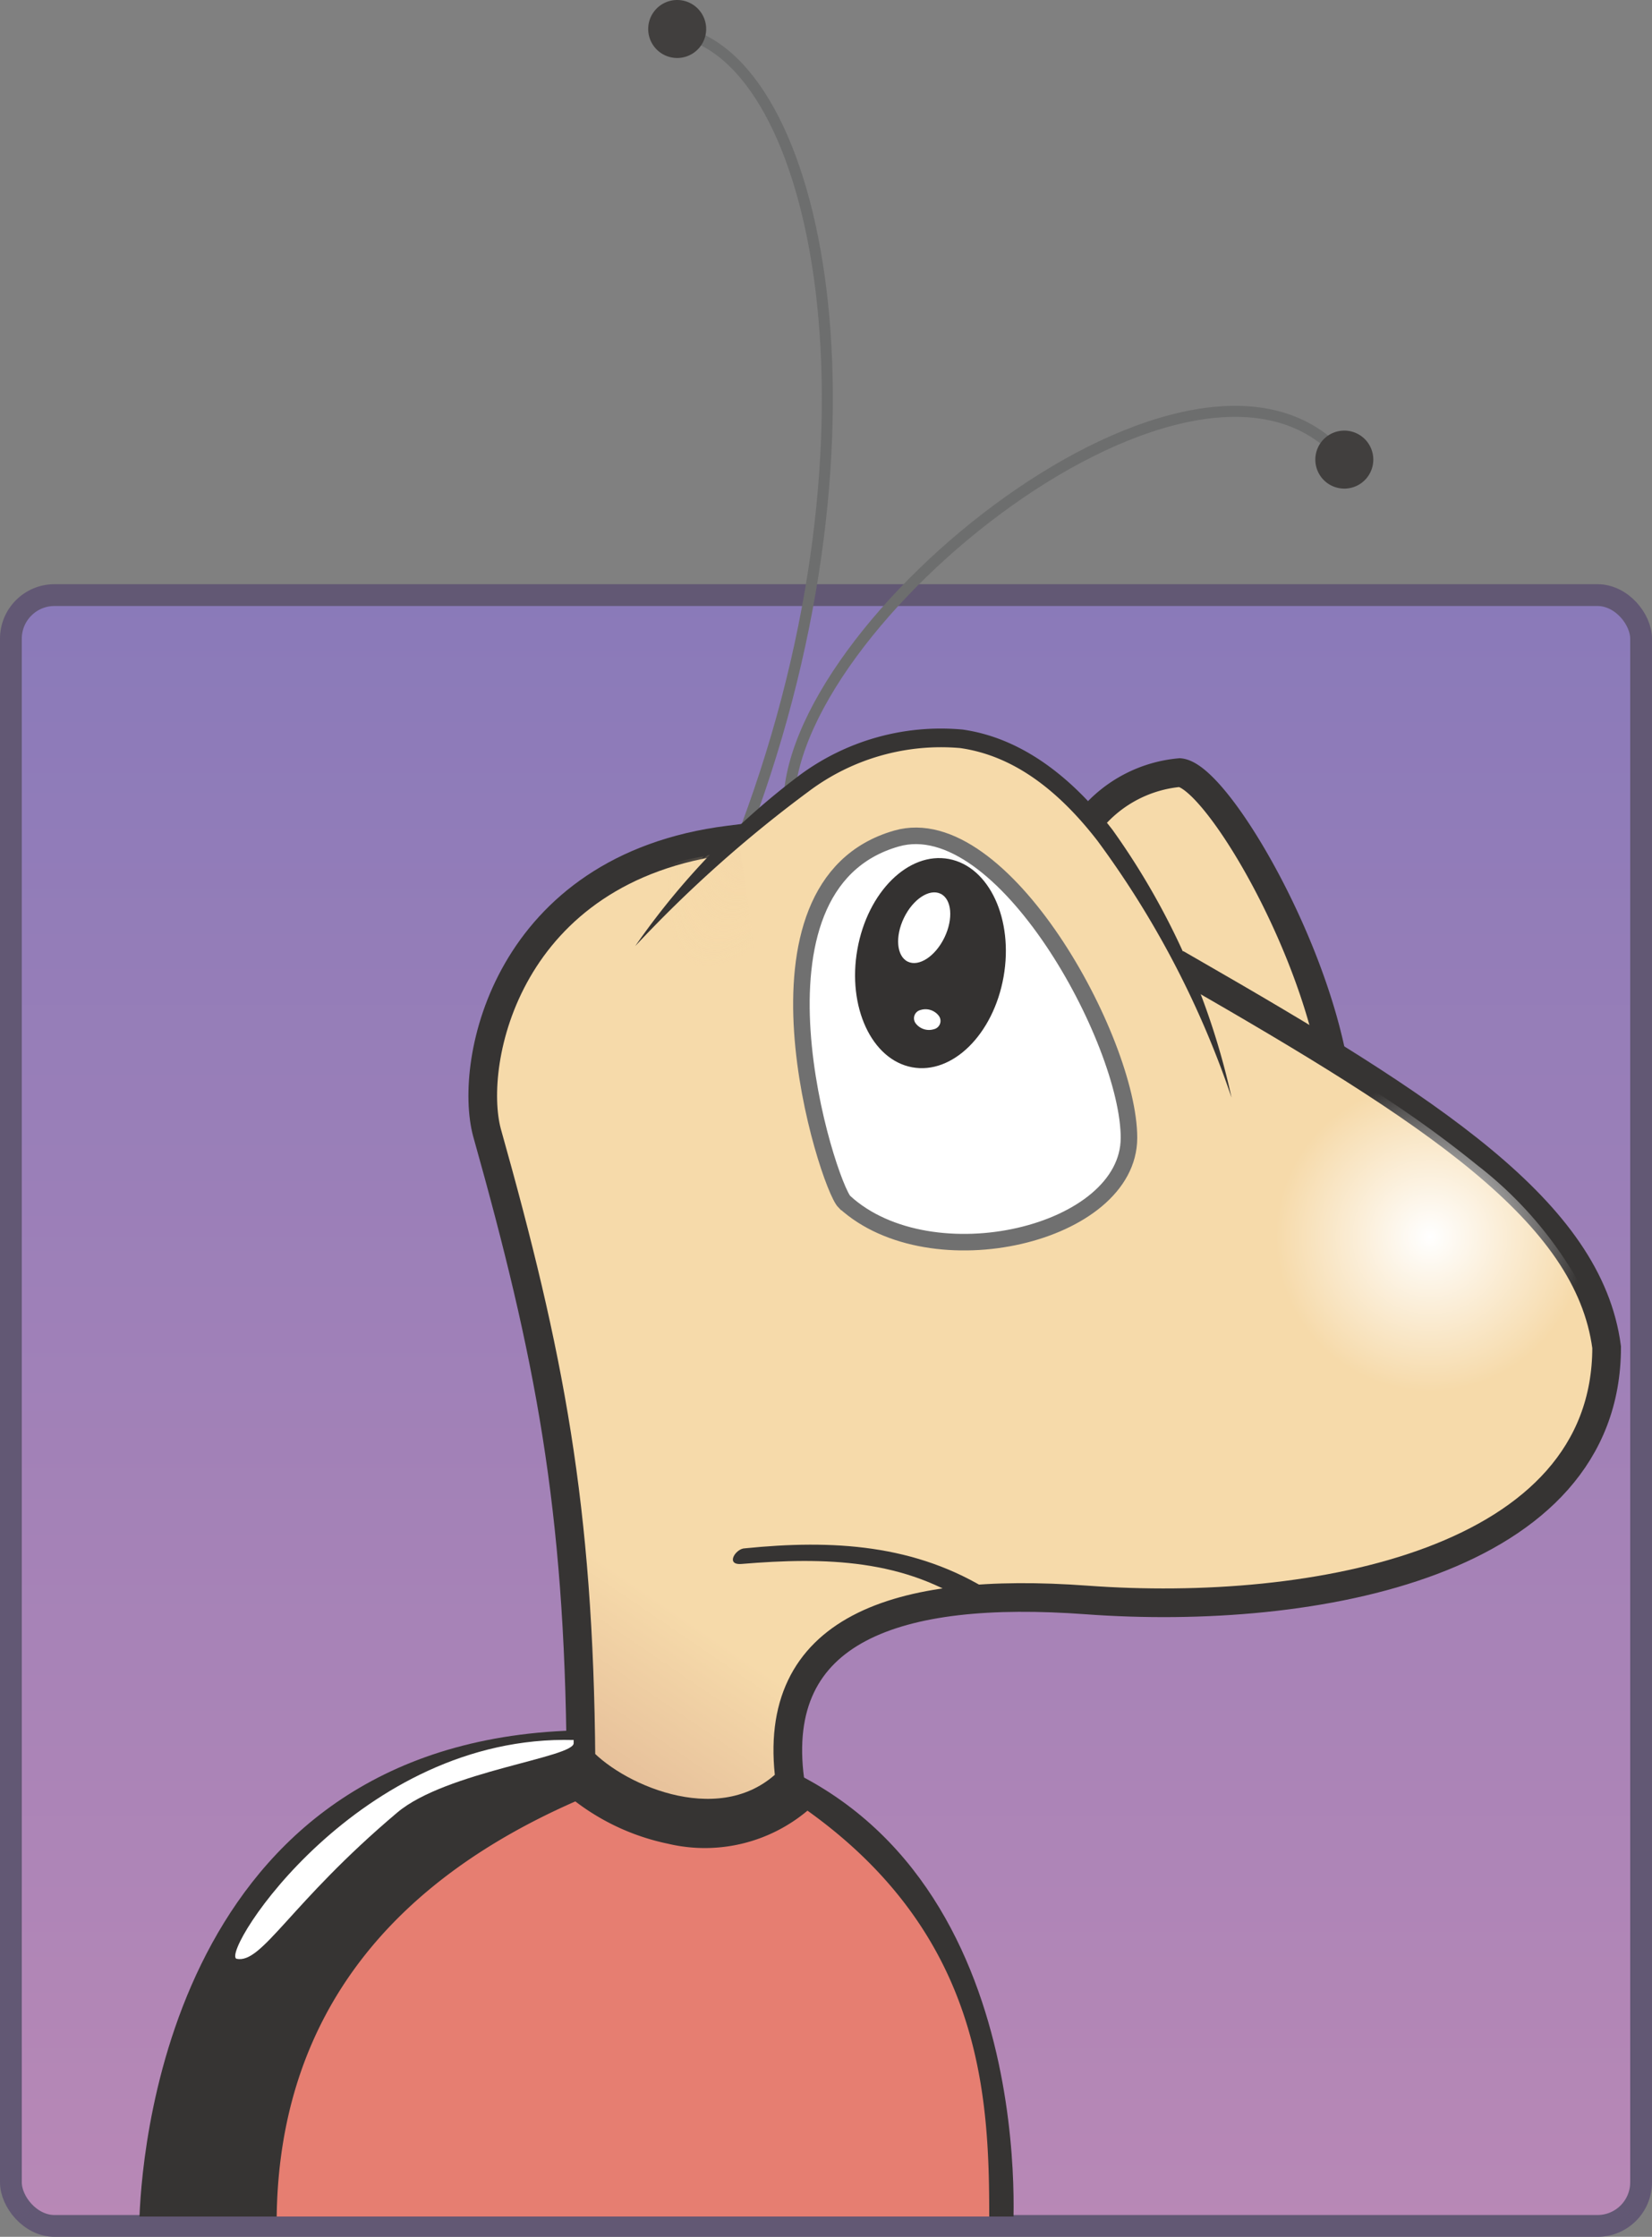 <svg xmlns="http://www.w3.org/2000/svg" width="74.942" height="101.434" viewBox="0 0 74.942 101.434">
    <rect x="0" y="0" width="74.942" height="101.434" fill="#808080" stroke="none"/>
    <defs>
        <radialGradient id="radial-gradient" cx=".511" cy=".484" r=".517" gradientTransform="matrix(.99 0 0 1 .005 0)" gradientUnits="objectBoundingBox">
            <stop offset="0" stop-color="#fff"/>
            <stop offset="1" stop-color="#fff" stop-opacity="0"/>
        </radialGradient>
        <radialGradient id="radial-gradient-2" cx=".127" cy=".18" r=".125" gradientTransform="matrix(2.363 .448 -4.811 3.638 1.724 -1.045)" gradientUnits="objectBoundingBox">
            <stop offset="0" stop-color="#e4bc98"/>
            <stop offset="1" stop-color="#f6daaa" stop-opacity="0"/>
        </radialGradient>
        <linearGradient id="linear-gradient" x1="1.642" y1="-.006" x2="1.642" y2="1.006" gradientUnits="objectBoundingBox">
            <stop offset="0" stop-color="#8a7ab9"/>
            <stop offset="1" stop-color="#b888b6"/>
        </linearGradient>
        <linearGradient id="linear-gradient-2" x1=".214" y1=".79" x2=".099" y2=".939" gradientUnits="objectBoundingBox">
            <stop offset="0" stop-color="#f6daaa"/>
            <stop offset="1" stop-color="#e4bc98"/>
        </linearGradient>
        <style>
            .cls-2{fill:#363433}.cls-4{stroke-linecap:square;fill:none;stroke:#6d6e6e;stroke-width:.5px}.cls-10{fill:#fff}.cls-12{fill:#413f3e}
        </style>
    </defs>
    <g id="Buggie" transform="translate(-3 -1.378)">
        <rect id="rect2818" width="73.953" height="73.953" rx="1.978" transform="translate(3.494 28.364)" style="stroke:#625874;stroke-width:.989px;fill:url(#linear-gradient)"/>
        <path id="path3724" class="cls-2" d="M31.024 94.75c-18.814 0-20.445 18.42-20.587 22.057h39.65c.078-4.224-.671-22.057-19.063-22.057z" transform="translate(-1.109 -14.914)"/>
        <path id="path3606" d="M72.659 55.725c.172 10.192-12.473-4.433-10.848-10.57a5.925 5.925 0 0 1 4-2.082c1.522.143 5.6 6.82 6.85 12.653z" transform="translate(-9.292 -6.66)" style="stroke-linecap:square;stroke:#363433;stroke-width:1.3px;fill:#f6daaa"/>
        <path id="path3772" class="cls-4" d="M42.322 40.082c7.062-18.069 3.908-35.226-2.458-36.913" transform="translate(-5.809 -.286)"/>
        <path id="path3610" d="M40.149 46.709C30.05 47.973 28.3 56.775 29.161 59.978 32 70.066 33.334 76.92 33.424 88.43c1.721 1.822 6.519 3.881 9.478.921-.908-6.852 4.806-8.813 13.463-8.178 10.3.756 23.588-1.682 23.588-11.46-.811-6.162-7.925-10.731-18.971-17.079" transform="translate(-4.069 -7.241)" style="fill:url(#linear-gradient-2);stroke-linecap:square;stroke:#363433;stroke-width:1.3px"/>
        <path id="path3774" class="cls-4" d="M45.5 41.689c-.377-8.363 18.6-23.772 25.176-15.971" transform="translate(-6.709 -3.546)"/>
        <path id="path3608" d="M37.209 50.636C47.655 37.77 57.19 36.159 64.246 57.478" transform="translate(-5.385 -6.355)" style="fill:#f6daaa"/>
        <path id="path3917" d="M76.324 60.312a7.008 7.008 0 1 0 9.164 8.56 17.738 17.738 0 0 0-4.543-5.225 50.992 50.992 0 0 0-4.621-3.335z" transform="translate(-10.908 -9.414)" style="fill:url(#radial-gradient)"/>
        <path id="path3660" class="cls-2" d="M43.021 84.906c-.421 0-.907.771-.158.709 3.783-.315 7.433-.237 10.582 1.969l.289-.053.394-.5.085-.133c-3.447-2.198-7.25-2.389-11.192-1.992z" transform="translate(-6.226 -13.316)"/>
        <path id="path3664" d="M48.129 63.09c-.764-.764-5.127-14.349 2.36-16.483 4.8-1.367 10.543 9.176 10.543 13.572s-8.971 6.5-12.9 2.911z" transform="translate(-6.817 -7.205)" style="stroke:#707070;stroke-width:.75px;fill:#fff;stroke-linecap:square"/>
        <path id="path3674" d="M55.806 53.072c-.462 2.608-2.322 4.444-4.153 4.1s-2.941-2.736-2.479-5.344 2.322-4.444 4.153-4.1 2.941 2.736 2.479 5.344z" transform="translate(-7.28 -7.397)" style="fill:#343231"/>
        <path id="path3676" class="cls-10" d="M2.042 1.71c0 .944-.457 1.71-1.021 1.71S0 2.654 0 1.71.457 0 1.021 0s1.021.766 1.021 1.71z" transform="rotate(25.789 -68.183 118.469)"/>
        <path id="path3678" class="cls-10" d="M52.331 56.49a.758.758 0 0 0 .822.26.386.386 0 0 0 .22-.612.758.758 0 0 0-.822-.26.386.386 0 0 0-.22.612z" transform="translate(-7.788 -8.7)"/>
        <path id="path3680" d="m40.758 47.281-.263.026c-.466.4-.492.248-.446.053-.089.013-.175.039-.263.053-.09.1-.195.213-.341.394l-.263.315-.263.105.263-.315a2.16 2.16 0 0 0 .315-.446c-.07.012-.141.013-.21.026-.261.175-.481.364-.184.053a11.313 11.313 0 0 0-7.983 5.435 10.35 10.35 0 0 0-1.339 6.932v.026c2.814 10 4.168 16.927 4.28 28.28a8.254 8.254 0 0 0 3.86 2.022 5.369 5.369 0 0 0 3.1-.184 8.188 8.188 0 0 0 1.418-2.468 6.36 6.36 0 0 1 3.461-5.514c.01-.005.016-.021.026-.026z" transform="translate(-4.174 -7.332)" style="fill:url(#radial-gradient-2)"/>
        <path id="path3776" class="cls-12" d="M52.1 3.724a1.315 1.315 0 1 1-1.313-1.314A1.315 1.315 0 0 1 52.1 3.724z" transform="translate(-17.065 -1.032)"/>
        <path id="path3778" class="cls-12" d="M52.1 3.724a1.315 1.315 0 1 1-1.313-1.314A1.315 1.315 0 0 1 52.1 3.724z" transform="translate(13.199 18.495)"/>
        <path id="path3848" class="cls-10" d="M30.957 95.28c-9.727-.264-16 9.567-15.3 9.92 1.165.257 2.413-2.509 7.3-6.632 2.218-1.869 8.085-2.5 8-3.157v-.131z" transform="translate(-1.934 -14.998)"/>
        <path id="path3735" d="M31.393 98.594c-10.34 4.538-13.453 11.763-13.549 18.827h32.324c0-5.481-.32-12.737-8.245-18.407a7.241 7.241 0 0 1-6.328 1.5 10.4 10.4 0 0 1-4.2-1.917z" transform="translate(-2.292 -15.528)" style="fill:#e67e71"/>
        <path id="path3953" class="cls-2" d="M64.249 57.409a33.028 33.028 0 0 0-5.4-12.131c-2.094-2.7-4.386-4.2-6.8-4.543a10.768 10.768 0 0 0-7.431 2.1 33.866 33.866 0 0 0-7.418 7.72 57.892 57.892 0 0 1 7.864-7.011 10 10 0 0 1 6.88-1.969c2.157.309 4.218 1.613 6.223 4.2a42.446 42.446 0 0 1 6.079 11.633z" transform="translate(-5.384 -6.274)"/>
    </g>
</svg>
